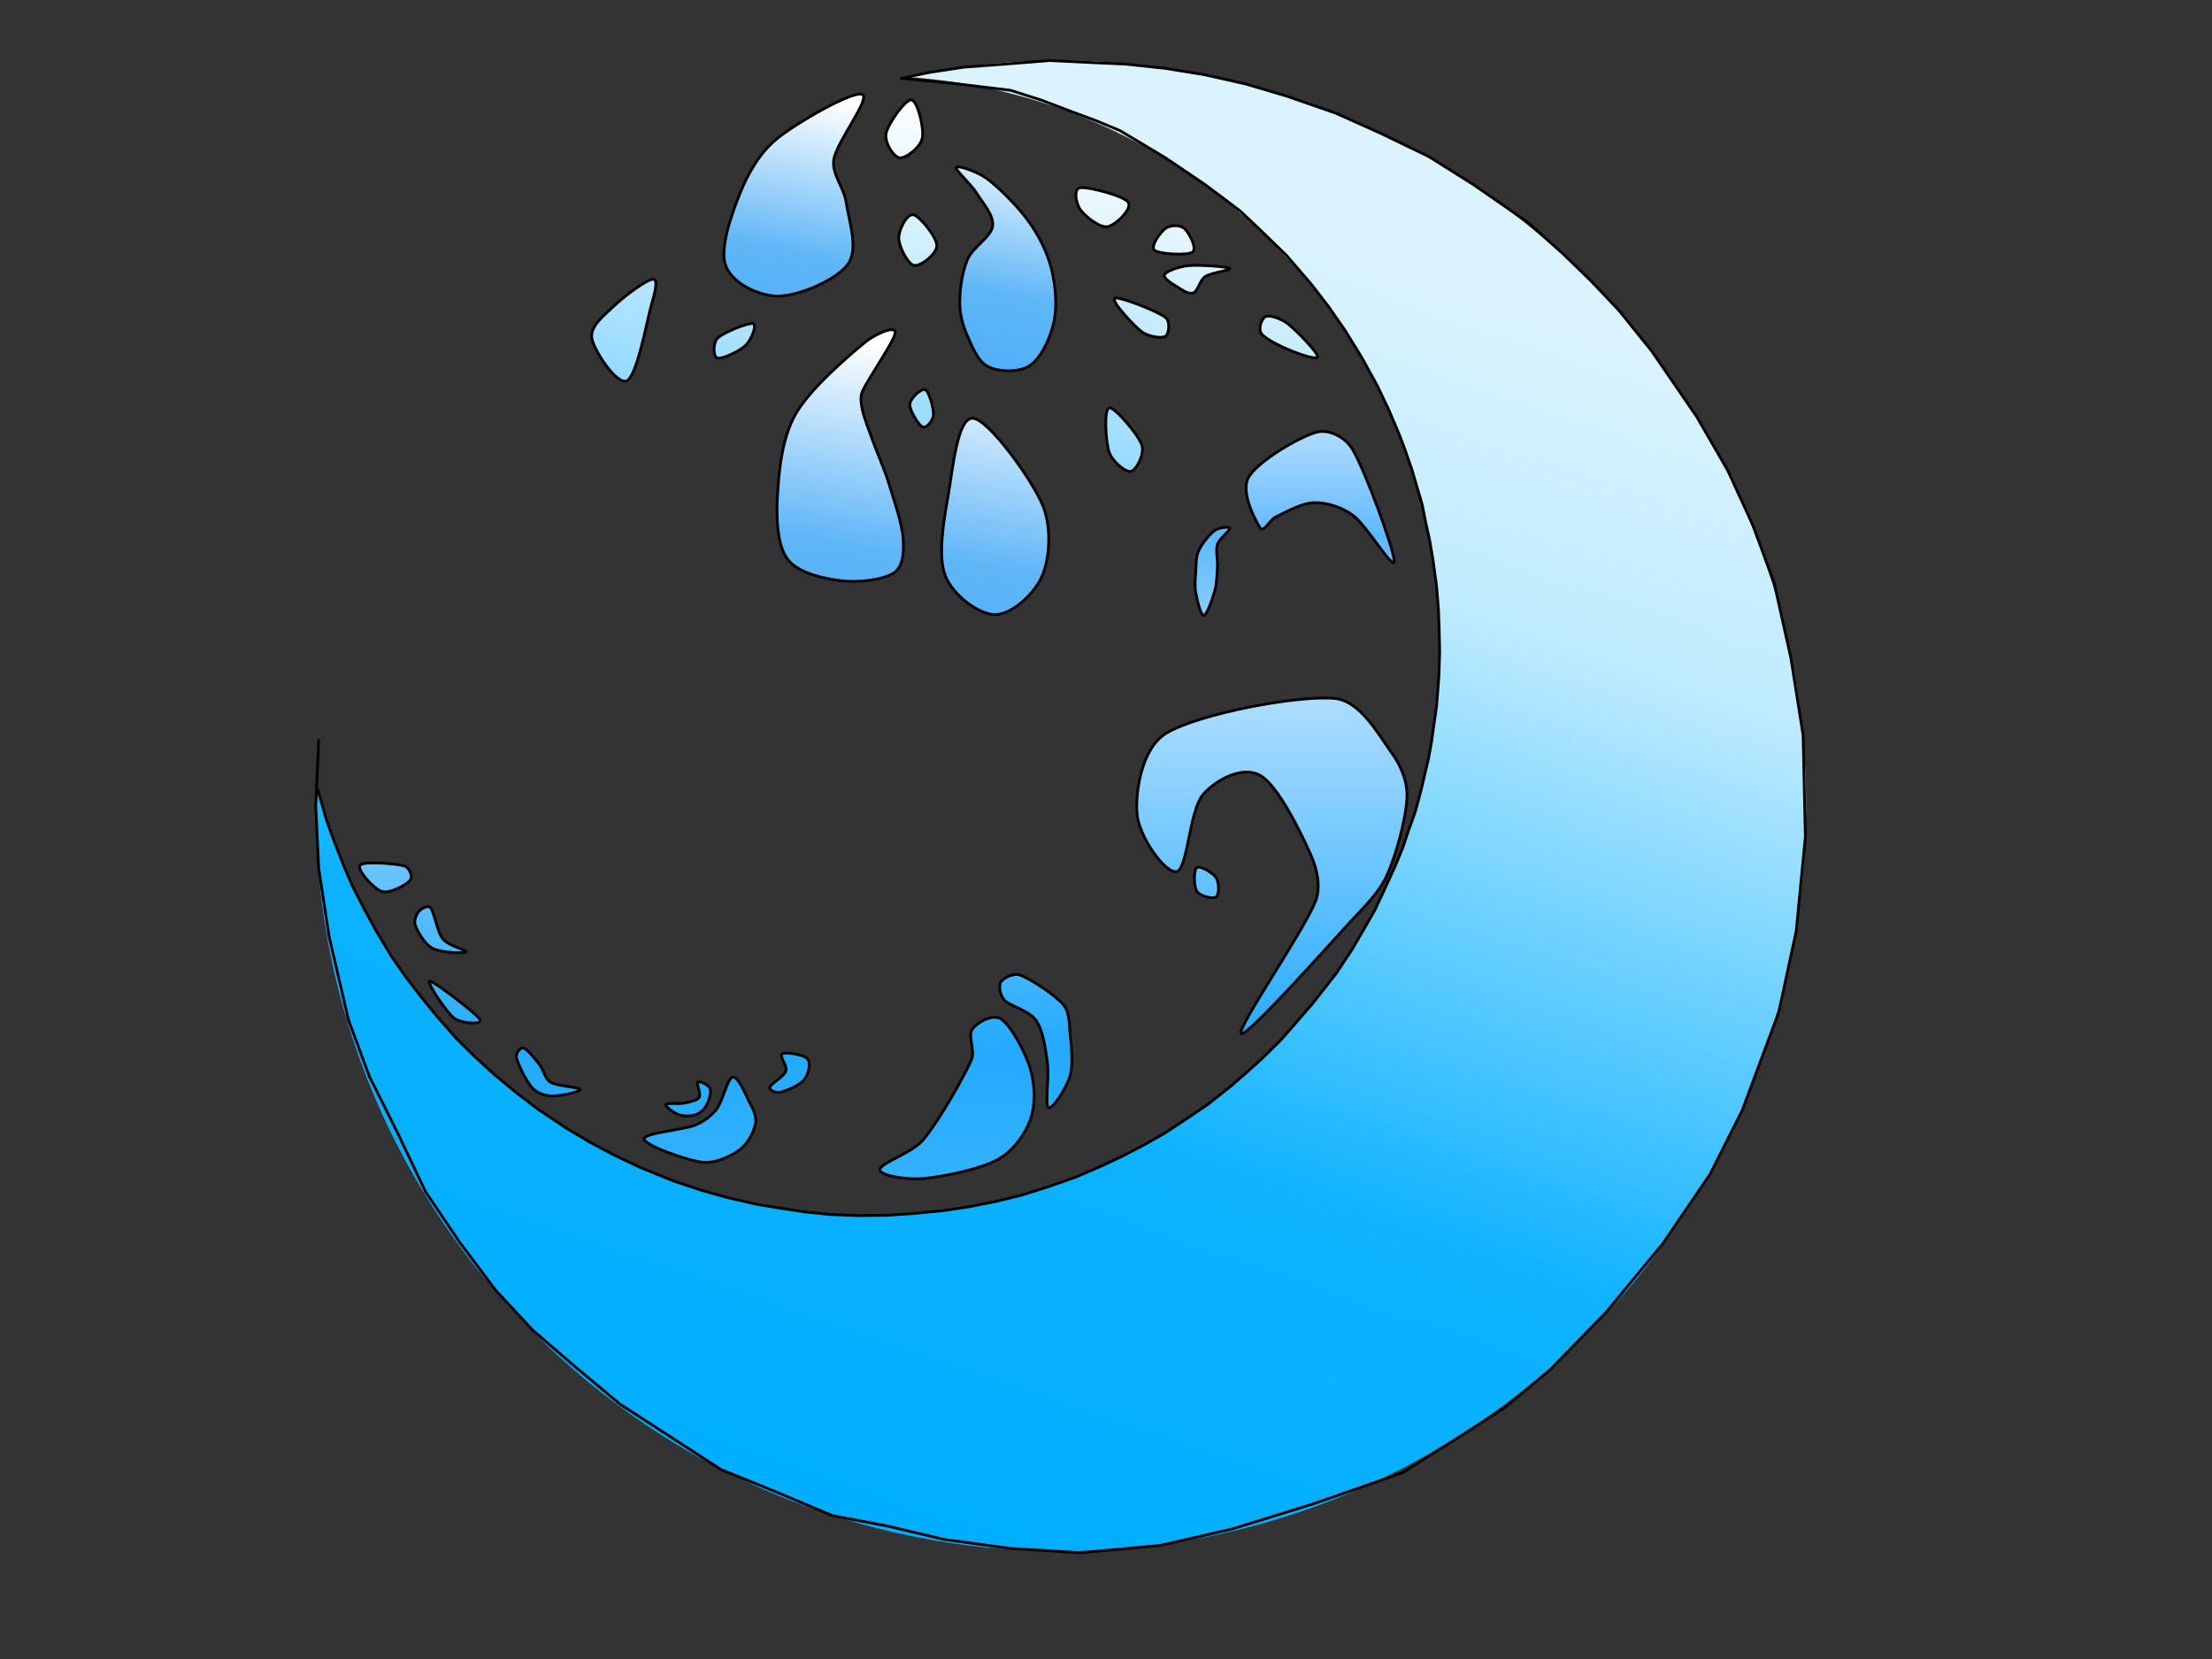 <?xml version="1.0" encoding="UTF-8" standalone="no"?>
<!DOCTYPE svg PUBLIC "-//W3C//DTD SVG 1.1//EN" "http://www.w3.org/Graphics/SVG/1.1/DTD/svg11.dtd">
<svg width="100%" height="100%" viewBox="0 0 800 600" version="1.1" xmlns="http://www.w3.org/2000/svg" xmlns:xlink="http://www.w3.org/1999/xlink" xml:space="preserve" xmlns:serif="http://www.serif.com/" style="fill-rule:evenodd;clip-rule:evenodd;stroke-linecap:round;stroke-linejoin:round;stroke-miterlimit:1.5;">
    <rect x="0" y="0" width="800" height="600" fill="#333333" stroke="none"/>
    <g>
        <path d="M327.359,27.802C345.521,23.935 364.359,21.9 383.668,21.9C532.432,21.9 653.21,142.678 653.21,291.442C653.21,440.206 532.432,560.983 383.668,560.983C234.904,560.983 114.127,440.206 114.127,291.442C114.127,288.392 114.178,285.354 114.279,282.329C136.258,372.452 217.589,439.43 314.441,439.43C428.143,439.43 520.455,347.118 520.455,233.416C520.455,124.058 435.061,34.486 327.359,27.802Z" style="fill:url(#_Linear1);"/>
        <path d="M115.261,267.801L114.187,291.431L115.261,313.988L119.02,338.693L126.002,368.768L133.521,389.177L143.725,409.585L153.929,431.068L166.282,449.328L179.171,466.514L192.598,481.015L208.173,494.441L224.285,507.868L242.545,519.683L260.805,531.498L280.676,539.554L301.085,548.147L320.956,551.907L341.364,556.74L364.995,559.963L390.774,561.574L419.775,558.889L445.554,552.981L475.093,543.851L507.317,532.573L527.725,519.683L544.374,508.942L560.486,495.515L580.894,474.57L601.303,449.865L618.489,424.623L630.116,401.525L643.315,366.053L649.639,336.63L652.939,302.671L652.114,265.824L647.714,238.051L641.665,210.897L633.965,189.999L624.891,170.201L613.617,150.678L597.394,127.03L585.501,112.25L575.327,101.526L565.428,91.902L552.504,80.353L532.72,66.669L516.811,56.673L499.354,48.225L483.022,40.904L465.177,34.71L450.395,30.345L435.33,26.966L421.392,24.714L406.891,23.165L394.08,22.602L379.578,21.898L363.669,23.165L348.605,24.291L335.688,26.263" style="fill:none;stroke:black;stroke-width:1px;"/>
        <path d="M335.688,26.263L325.971,28.328L346.049,30.321L365.511,32.67L376.584,36.193L387.154,40.22L396.213,43.575L405.105,47.266L421.345,56.978L435.435,66.481L441.381,70.895L448.528,76.323L455.211,82.611L465.227,92.318L474.16,102.694L480.414,110.786L486.392,119.393L492.44,129.186L498.075,139.408L502.335,148.341L506.115,157.275L508.084,162.473L510.558,169.619L512.482,176.107L514.406,182.704L515.616,188.916L517.045,195.348L518.309,202.797L519.519,211.703L520.234,220.444L520.508,227.976L520.673,236.016L520.399,244.482L519.574,255.23L517.65,268.823L516.55,274.705L514.076,285.288L511.822,293.699L509.403,300.393L507.204,306.935L504.456,313.532L500.25,322.726L497.061,329.488L492.773,336.91L488.962,343.446L483.207,352.122L474.543,363.161L463.449,375.915L456.511,382.776L450.354,388.318L444.9,393.024L436.643,399.566L428.726,404.887L421.25,409.824L413.641,414.134L406.077,418.059L398.38,421.71L389.188,425.668L378.71,429.34L369.298,432.287L359.765,434.596L350.177,436.487L341.733,437.763L330.958,438.851L321.15,439.511L310.771,439.643L300.304,439.247L290.87,438.279L281.942,436.916L273.497,435.509L262.975,433.09L254.003,430.583L243.679,427.141L231.716,422.304L221.974,417.697L213.068,412.936L204.976,408.142L194.344,401.017L186.295,394.86L178.83,388.67L171.397,381.853L165.031,375.552L158.06,367.658L152.408,360.709L146.493,352.99L141.743,346.14L135.96,336.553L131.671,328.647L127.493,320.544L124.525,313.65L120.841,304.249L118.104,296.695L114.849,285.315" style="fill:none;stroke:black;stroke-width:1px;"/>
    </g>
    <path d="M311.778,34.118C308.365,32.838 288.418,44.145 281.058,50.118C274.856,55.152 270.603,62.548 267.618,69.958C264.525,77.638 260.152,90.011 262.498,96.198C264.845,102.384 274.343,107.184 281.698,107.078C289.058,106.971 302.605,101.211 306.658,95.558C310.711,89.904 306.871,79.451 306.018,73.158C305.301,67.873 300.76,63.074 301.538,57.798C302.498,51.291 315.191,35.398 311.778,34.118Z" style="fill:url(#_Linear2);stroke:black;stroke-width:1px;"/>
    <path d="M356.943,64.608C361.312,67.885 368.207,74.712 372.098,80.173C375.783,85.346 378.788,91.301 380.29,97.376C381.792,103.452 382.406,110.825 381.109,116.628C379.816,122.413 376.467,129.53 372.507,132.192C368.548,134.855 361.175,134.513 357.352,132.602C353.529,130.69 351.277,124.683 349.57,120.724C347.969,117.01 347.051,112.888 347.112,108.845C347.181,104.34 348,98.196 349.98,93.69C351.959,89.184 358.445,85.771 358.991,81.812C359.537,77.852 355.441,73.483 353.256,69.933C351.166,66.537 345.269,61.4 345.884,60.512C346.498,59.625 353.798,62.25 356.943,64.608Z" style="fill:url(#_Linear3);stroke:black;stroke-width:1px;"/>
    <path d="M313.116,123.591C307.108,128.506 293.045,140.453 287.721,149.805C282.672,158.672 281.645,170.968 281.167,179.706C280.751,187.304 281.03,197.182 284.853,202.234C288.676,207.285 297.687,209.197 304.104,210.016C310.522,210.835 319.601,209.675 323.356,207.149C326.873,204.783 326.897,199.092 326.632,194.861C326.291,189.4 323.151,180.32 321.308,174.381C319.707,169.222 317.143,163.595 315.573,159.226C314.259,155.569 312.501,151.102 311.887,148.167C311.439,146.028 311.03,143.622 311.887,141.613C313.867,136.971 323.56,123.318 323.765,120.314C323.97,117.31 315.99,121.239 313.116,123.591Z" style="fill:url(#_Linear4);stroke:black;stroke-width:1px;"/>
    <path d="M351.912,151.285C346.246,150.785 344.579,169.785 342.912,179.285C341.246,188.785 339.079,201.118 341.912,208.285C344.707,215.354 354.079,222.285 359.912,222.285C365.746,222.285 374.079,214.952 376.912,208.285C379.746,201.618 380.393,190.222 376.912,182.285C372.746,172.785 357.579,151.785 351.912,151.285Z" style="fill:url(#_Linear5);stroke:black;stroke-width:1px;"/>
    <path d="M221.758,110.945C218.442,114.155 213.246,118.006 214.078,122.465C214.91,126.924 223.218,139.527 226.75,137.697C230.282,135.867 233.686,117.599 235.27,111.483C236.15,108.084 238.505,101.087 236.253,100.997C234.001,100.907 225.454,107.367 221.758,110.945Z" style="fill:url(#_Linear6);stroke:black;stroke-width:1px;"/>
    <path d="M330.296,77.65C328.003,77.213 324.999,83.111 325.054,86.17C325.108,89.228 328.33,95.563 330.624,96C332.918,96.437 338.871,91.849 338.816,88.791C338.762,85.733 332.59,78.087 330.296,77.65Z" style="fill:url(#_Linear7);stroke:black;stroke-width:1px;"/>
    <path d="M329.641,36.117C327.457,35.844 321.176,44.745 320.466,48.241C319.795,51.547 323.197,56.815 325.381,57.088C327.566,57.361 332.863,53.374 333.573,49.879C334.283,46.384 331.826,36.39 329.641,36.117Z" style="fill:url(#_Linear8);stroke:black;stroke-width:1px;"/>
    <path d="M272.297,117.053C270.604,116.616 261.648,120.221 259.518,122.296C257.797,123.973 257.825,129.068 259.518,129.505C261.211,129.942 267.546,126.993 269.676,124.918C271.655,122.989 273.99,117.49 272.297,117.053Z" style="fill:url(#_Linear9);stroke:black;stroke-width:1px;"/>
    <path d="M334.638,140.974C333.218,140.319 329.232,143.978 329.068,146.217C328.904,148.456 332.235,153.753 333.655,154.409C335.075,155.064 337.446,152.076 337.587,150.149C337.751,147.91 336.058,141.629 334.638,140.974Z" style="fill:url(#_Linear10);stroke:black;stroke-width:1px;"/>
    <path d="M390.671,67.901C388.079,68.293 389.171,73.616 390.671,75.766C392.31,78.114 397.607,82.429 400.502,81.992C403.396,81.555 409.677,75.493 408.038,73.144C406.4,70.796 393.566,67.465 390.671,67.901Z" style="fill:url(#_Linear11);stroke:black;stroke-width:1px;"/>
    <path d="M417.541,90.511C415.903,89.091 419.671,83.958 421.473,82.647C423.275,81.336 426.716,81.227 428.354,82.647C429.993,84.067 433.106,89.856 431.304,91.167C429.501,92.477 419.179,91.931 417.541,90.511Z" style="fill:url(#_Linear12);stroke:black;stroke-width:1px;"/>
    <path d="M401.157,147.527C399.191,147.964 399.846,159.761 401.157,163.584C402.287,166.879 407.055,170.902 409.021,170.465C410.987,170.028 414.065,164.205 412.954,160.962C411.643,157.139 403.123,147.091 401.157,147.527Z" style="fill:url(#_Linear13);stroke:black;stroke-width:1px;"/>
    <path d="M403.123,107.878C401.703,108.752 409.895,117.709 412.954,120.002C415.267,121.738 420.053,122.515 421.473,121.641C422.893,120.767 423.308,116.136 421.473,114.76C418.415,112.466 404.543,107.004 403.123,107.878Z" style="fill:url(#_Linear14);stroke:black;stroke-width:1px;"/>
    <path d="M476.523,128.85C476.305,127.211 468.823,119.456 465.71,117.053C463.523,115.365 459.429,113.831 457.846,114.432C456.262,115.033 454.934,118.93 456.207,120.658C457.736,122.733 463.635,125.518 467.021,126.884C470.02,128.093 476.742,130.488 476.523,128.85Z" style="fill:url(#_Linear15);stroke:black;stroke-width:1px;"/>
    <path d="M444.738,97.065C443.701,96.41 433.597,95.7 429.665,96.082C426.637,96.376 421.746,98.048 421.145,99.359C420.545,100.669 424.313,102.854 426.061,103.946C427.73,104.99 429.993,106.568 431.631,105.912C433.27,105.257 433.881,101.371 435.891,100.014C438.076,98.539 445.776,97.72 444.738,97.065Z" style="fill:url(#_Linear16);stroke:black;stroke-width:1px;"/>
    <path d="M232.939,412.002C233.365,414.242 248.299,419.682 254.059,420.322C258.752,420.844 264.299,418.189 267.499,415.842C270.508,413.636 272.725,409.229 273.259,406.242C273.769,403.386 271.996,400.518 270.699,397.922C269.312,395.149 266.859,389.069 264.939,389.602C263.019,390.136 261.419,398.242 259.179,401.122C257.214,403.648 254.455,405.657 251.499,406.882C247.125,408.696 232.512,409.762 232.939,412.002Z" style="fill:url(#_Linear17);stroke:black;stroke-width:1px;"/>
    <path d="M318.227,422.98C318.282,420.631 329.879,417.051 333.956,412.166C339.472,405.558 348.374,389.993 351.323,383.33C352.827,379.933 349.848,374.647 351.651,372.189C353.453,369.732 359.091,366.491 362.136,368.585C365.632,370.988 370.874,380.545 372.622,386.607C374.316,392.485 374.588,399.496 372.622,404.957C370.656,410.419 366.275,416.398 360.826,419.375C354.327,422.925 340.728,425.656 333.628,426.256C328.398,426.699 318.173,425.328 318.227,422.98Z" style="fill:url(#_Linear18);stroke:black;stroke-width:1px;"/>
    <path d="M448.889,373.828C446.759,372.626 471.554,336.745 475.759,325.987C477.797,320.773 476.37,314.4 474.121,309.275C470.789,301.684 462.27,284.098 455.771,280.439C449.45,276.881 439.881,281.843 435.127,287.321C430.102,293.11 429.611,314.026 425.624,315.173C421.637,316.32 411.807,302.558 411.206,294.202C410.606,285.846 413.061,270.257 422.02,265.038C433.925,258.102 469.096,251.385 482.64,252.587C492.106,253.426 498.915,266.294 503.284,272.247C506.636,276.814 509.064,282.642 508.855,288.304C508.582,295.676 505.032,309.002 501.646,316.484C498.727,322.934 493.332,327.986 488.539,333.196C479.746,342.753 451.019,375.029 448.889,373.828Z" style="fill:url(#_Linear19);stroke:black;stroke-width:1px;"/>
    <path d="M504.24,202.884C504.285,206.888 494.159,189.877 489.325,186.363C485.331,183.46 479.907,181.688 475.232,181.8C470.557,181.912 464.517,185.513 461.273,187.034C459.239,187.988 457.017,192.796 455.77,190.927C454.16,188.511 448.42,177.953 451.61,172.539C455.01,166.768 469.93,157.999 476.171,156.299C480.748,155.052 486.608,158.276 489.056,162.338C493.734,170.103 504.196,198.88 504.24,202.884Z" style="fill:url(#_Linear20);stroke:black;stroke-width:1px;"/>
    <path d="M130.225,312.888C128.859,314.417 135.085,321.462 138.089,322.391C141.093,323.319 146.882,319.988 148.247,318.459C149.49,317.066 148.064,313.767 146.281,313.216C143.277,312.287 131.59,311.359 130.225,312.888Z" style="fill:url(#_Linear21);stroke:black;stroke-width:1px;"/>
    <path d="M155.456,354.831C153.927,354.776 161.3,365.972 164.303,368.266C166.735,370.123 174.953,370.833 173.478,368.593C172.004,366.354 156.985,354.885 155.456,354.831Z" style="fill:url(#_Linear22);stroke:black;stroke-width:1px;"/>
    <path d="M186.782,382.487C187.306,384.89 190.408,391.181 192.549,393.497C194.279,395.368 197.081,396.303 199.627,396.381C202.511,396.468 209.938,394.851 209.851,394.021C209.763,393.191 201.549,392.885 199.103,391.4C196.989,390.116 196.7,387.052 195.171,385.108C193.554,383.055 190.802,379.516 189.403,379.079C188.036,378.652 186.477,381.087 186.782,382.487Z" style="fill:url(#_Linear23);stroke:black;stroke-width:1px;"/>
    <path d="M150.187,334.601C151.017,336.829 153.42,341.373 156.478,342.989C159.536,344.606 167.925,344.868 168.537,344.3C169.148,343.732 162.157,342.083 160.148,339.582C158.007,336.916 157.133,329.97 155.692,328.309C154.731,327.203 152.415,328.572 151.497,329.62C150.58,330.669 149.587,332.992 150.187,334.601Z" style="fill:url(#_Linear24);stroke:black;stroke-width:1px;"/>
    <path d="M278.44,393.19C278.79,391.923 283.465,389.432 284.207,387.423C284.95,385.413 281.586,381.874 282.897,381.131C284.207,380.388 290.761,381.393 292.072,382.966C293.382,384.539 292.399,388.586 290.761,390.568C289.101,392.578 284.164,394.588 282.11,395.025C280.772,395.309 278.091,394.457 278.44,393.19Z" style="fill:url(#_Linear25);stroke:black;stroke-width:1px;"/>
    <path d="M245.541,403.151C247.333,403.763 249.91,403.719 251.571,403.151C253.212,402.59 254.66,401.26 255.503,399.743C256.377,398.171 257.338,395.112 256.813,393.714C256.289,392.316 253.012,390.831 252.357,391.355C251.702,391.879 253.711,395.593 252.881,396.86C252.051,398.127 249.295,398.54 247.376,398.957C245.367,399.394 241.129,398.782 240.823,399.481C240.517,400.18 243.75,402.54 245.541,403.151Z" style="fill:url(#_Linear26);stroke:black;stroke-width:1px;"/>
    <path d="M432.859,313.744C431.698,314.563 431.698,320.571 432.859,322.346C434.019,324.121 438.662,325.213 439.822,324.394C440.983,323.574 440.983,319.205 439.822,317.43C438.662,315.655 434.019,312.925 432.859,313.744Z" style="fill:url(#_Linear27);stroke:black;stroke-width:1px;"/>
    <path d="M378.792,384.195C378.052,379.015 377.29,372.795 374.696,369.04C372.113,365.301 365.343,363.988 363.227,361.667C361.73,360.025 361.043,356.615 361.998,355.113C362.954,353.612 366.648,351.815 368.962,352.656C372.716,354.021 381.523,359.824 384.526,363.305C386.819,365.963 386.651,370.051 386.984,373.545C387.393,377.846 388.281,384.605 386.984,389.11C385.706,393.55 380.567,401.398 379.202,400.579C377.836,399.76 379.543,389.452 378.792,384.195Z" style="fill:url(#_Linear28);stroke:black;stroke-width:1px;"/>
    <path d="M439.266,191.898C437.387,193.252 434.635,196.704 433.499,199.238C432.417,201.651 432.625,204.612 432.45,207.102C432.285,209.455 432.018,211.86 432.45,214.18C432.931,216.758 434.198,222.612 435.334,222.568C436.47,222.525 438.436,216.845 439.266,213.918C440.082,211.04 440.14,207.845 440.314,205.005C440.481,202.301 439.572,199.194 440.314,196.878C441.056,194.565 444.946,191.941 444.771,191.111C444.596,190.281 440.769,190.814 439.266,191.898Z" style="fill:url(#_Linear29);stroke:black;stroke-width:1px;"/>
    <defs>
        <linearGradient id="_Linear1" x1="0" y1="0" x2="1" y2="0" gradientUnits="userSpaceOnUse" gradientTransform="matrix(-152.68,458.742,-458.742,-152.68,475.143,88.3)"><stop offset="0" style="stop-color:rgb(218,243,255);stop-opacity:1"/><stop offset="0.22" style="stop-color:rgb(191,235,255);stop-opacity:1"/><stop offset="0.68" style="stop-color:rgb(14,178,255);stop-opacity:1"/><stop offset="1" style="stop-color:rgb(0,174,255);stop-opacity:1"/></linearGradient>
        <linearGradient id="_Linear2" x1="0" y1="0" x2="1" y2="0" gradientUnits="userSpaceOnUse" gradientTransform="matrix(-42.598,218.316,-218.316,-42.598,310.538,37.563)"><stop offset="0" style="stop-color:white;stop-opacity:1"/><stop offset="0.26" style="stop-color:rgb(95,182,247);stop-opacity:1"/><stop offset="1" style="stop-color:rgb(0,146,255);stop-opacity:1"/></linearGradient>
        <linearGradient id="_Linear3" x1="0" y1="0" x2="1" y2="0" gradientUnits="userSpaceOnUse" gradientTransform="matrix(-42.598,218.316,-218.316,-42.598,310.538,37.563)"><stop offset="0" style="stop-color:white;stop-opacity:1"/><stop offset="0.26" style="stop-color:rgb(95,182,247);stop-opacity:1"/><stop offset="1" style="stop-color:rgb(0,146,255);stop-opacity:1"/></linearGradient>
        <linearGradient id="_Linear4" x1="0" y1="0" x2="1" y2="0" gradientUnits="userSpaceOnUse" gradientTransform="matrix(-45.056,282.06,-282.06,-45.056,333.066,125.94)"><stop offset="0" style="stop-color:white;stop-opacity:1"/><stop offset="0.26" style="stop-color:rgb(95,182,247);stop-opacity:1"/><stop offset="1" style="stop-color:rgb(0,146,255);stop-opacity:1"/></linearGradient>
        <linearGradient id="_Linear5" x1="0" y1="0" x2="1" y2="0" gradientUnits="userSpaceOnUse" gradientTransform="matrix(-45.056,282.06,-282.06,-45.056,333.066,125.94)"><stop offset="0" style="stop-color:white;stop-opacity:1"/><stop offset="0.26" style="stop-color:rgb(95,182,247);stop-opacity:1"/><stop offset="1" style="stop-color:rgb(0,146,255);stop-opacity:1"/></linearGradient>
        <linearGradient id="_Linear6" x1="0" y1="0" x2="1" y2="0" gradientUnits="userSpaceOnUse" gradientTransform="matrix(35.84,-182.027,182.027,35.84,292.9,216.258)"><stop offset="0" style="stop-color:rgb(92,198,255);stop-opacity:1"/><stop offset="1" style="stop-color:white;stop-opacity:1"/></linearGradient>
        <linearGradient id="_Linear7" x1="0" y1="0" x2="1" y2="0" gradientUnits="userSpaceOnUse" gradientTransform="matrix(35.84,-182.027,182.027,35.84,292.9,216.258)"><stop offset="0" style="stop-color:rgb(92,198,255);stop-opacity:1"/><stop offset="1" style="stop-color:white;stop-opacity:1"/></linearGradient>
        <linearGradient id="_Linear8" x1="0" y1="0" x2="1" y2="0" gradientUnits="userSpaceOnUse" gradientTransform="matrix(35.84,-182.027,182.027,35.84,292.9,216.258)"><stop offset="0" style="stop-color:rgb(92,198,255);stop-opacity:1"/><stop offset="1" style="stop-color:white;stop-opacity:1"/></linearGradient>
        <linearGradient id="_Linear9" x1="0" y1="0" x2="1" y2="0" gradientUnits="userSpaceOnUse" gradientTransform="matrix(35.84,-182.027,182.027,35.84,292.9,216.258)"><stop offset="0" style="stop-color:rgb(92,198,255);stop-opacity:1"/><stop offset="1" style="stop-color:white;stop-opacity:1"/></linearGradient>
        <linearGradient id="_Linear10" x1="0" y1="0" x2="1" y2="0" gradientUnits="userSpaceOnUse" gradientTransform="matrix(35.84,-182.027,182.027,35.84,292.9,216.258)"><stop offset="0" style="stop-color:rgb(92,198,255);stop-opacity:1"/><stop offset="1" style="stop-color:white;stop-opacity:1"/></linearGradient>
        <linearGradient id="_Linear11" x1="0" y1="0" x2="1" y2="0" gradientUnits="userSpaceOnUse" gradientTransform="matrix(35.84,-182.027,182.027,35.84,292.9,216.258)"><stop offset="0" style="stop-color:rgb(92,198,255);stop-opacity:1"/><stop offset="1" style="stop-color:white;stop-opacity:1"/></linearGradient>
        <linearGradient id="_Linear12" x1="0" y1="0" x2="1" y2="0" gradientUnits="userSpaceOnUse" gradientTransform="matrix(35.84,-182.027,182.027,35.84,292.9,216.258)"><stop offset="0" style="stop-color:rgb(92,198,255);stop-opacity:1"/><stop offset="1" style="stop-color:white;stop-opacity:1"/></linearGradient>
        <linearGradient id="_Linear13" x1="0" y1="0" x2="1" y2="0" gradientUnits="userSpaceOnUse" gradientTransform="matrix(35.84,-182.027,182.027,35.84,292.9,216.258)"><stop offset="0" style="stop-color:rgb(92,198,255);stop-opacity:1"/><stop offset="1" style="stop-color:white;stop-opacity:1"/></linearGradient>
        <linearGradient id="_Linear14" x1="0" y1="0" x2="1" y2="0" gradientUnits="userSpaceOnUse" gradientTransform="matrix(35.84,-182.027,182.027,35.84,292.9,216.258)"><stop offset="0" style="stop-color:rgb(92,198,255);stop-opacity:1"/><stop offset="1" style="stop-color:white;stop-opacity:1"/></linearGradient>
        <linearGradient id="_Linear15" x1="0" y1="0" x2="1" y2="0" gradientUnits="userSpaceOnUse" gradientTransform="matrix(35.84,-182.027,182.027,35.84,292.9,216.258)"><stop offset="0" style="stop-color:rgb(92,198,255);stop-opacity:1"/><stop offset="1" style="stop-color:white;stop-opacity:1"/></linearGradient>
        <linearGradient id="_Linear16" x1="0" y1="0" x2="1" y2="0" gradientUnits="userSpaceOnUse" gradientTransform="matrix(35.84,-182.027,182.027,35.84,292.9,216.258)"><stop offset="0" style="stop-color:rgb(92,198,255);stop-opacity:1"/><stop offset="1" style="stop-color:white;stop-opacity:1"/></linearGradient>
        <linearGradient id="_Linear17" x1="0" y1="0" x2="1" y2="0" gradientUnits="userSpaceOnUse" gradientTransform="matrix(-0.64,325.135,-325.135,-0.64,457.524,132.553)"><stop offset="0" style="stop-color:rgb(227,241,255);stop-opacity:1"/><stop offset="0.19" style="stop-color:rgb(93,185,255);stop-opacity:1"/><stop offset="0.36" style="stop-color:rgb(176,222,255);stop-opacity:1"/><stop offset="0.76" style="stop-color:rgb(35,170,255);stop-opacity:1"/><stop offset="1" style="stop-color:rgb(62,183,255);stop-opacity:1"/></linearGradient>
        <linearGradient id="_Linear18" x1="0" y1="0" x2="1" y2="0" gradientUnits="userSpaceOnUse" gradientTransform="matrix(-0.64,325.135,-325.135,-0.64,457.524,132.553)"><stop offset="0" style="stop-color:rgb(227,241,255);stop-opacity:1"/><stop offset="0.19" style="stop-color:rgb(93,185,255);stop-opacity:1"/><stop offset="0.36" style="stop-color:rgb(176,222,255);stop-opacity:1"/><stop offset="0.76" style="stop-color:rgb(35,170,255);stop-opacity:1"/><stop offset="1" style="stop-color:rgb(62,183,255);stop-opacity:1"/></linearGradient>
        <linearGradient id="_Linear19" x1="0" y1="0" x2="1" y2="0" gradientUnits="userSpaceOnUse" gradientTransform="matrix(-0.64,325.135,-325.135,-0.64,457.524,132.553)"><stop offset="0" style="stop-color:rgb(227,241,255);stop-opacity:1"/><stop offset="0.19" style="stop-color:rgb(93,185,255);stop-opacity:1"/><stop offset="0.36" style="stop-color:rgb(176,222,255);stop-opacity:1"/><stop offset="0.76" style="stop-color:rgb(35,170,255);stop-opacity:1"/><stop offset="1" style="stop-color:rgb(62,183,255);stop-opacity:1"/></linearGradient>
        <linearGradient id="_Linear20" x1="0" y1="0" x2="1" y2="0" gradientUnits="userSpaceOnUse" gradientTransform="matrix(-0.64,325.135,-325.135,-0.64,457.524,132.553)"><stop offset="0" style="stop-color:rgb(227,241,255);stop-opacity:1"/><stop offset="0.19" style="stop-color:rgb(93,185,255);stop-opacity:1"/><stop offset="0.36" style="stop-color:rgb(176,222,255);stop-opacity:1"/><stop offset="0.76" style="stop-color:rgb(35,170,255);stop-opacity:1"/><stop offset="1" style="stop-color:rgb(62,183,255);stop-opacity:1"/></linearGradient>
        <linearGradient id="_Linear21" x1="0" y1="0" x2="1" y2="0" gradientUnits="userSpaceOnUse" gradientTransform="matrix(-0.64,325.135,-325.135,-0.64,457.524,132.553)"><stop offset="0" style="stop-color:rgb(227,241,255);stop-opacity:1"/><stop offset="0.19" style="stop-color:rgb(93,185,255);stop-opacity:1"/><stop offset="0.36" style="stop-color:rgb(176,222,255);stop-opacity:1"/><stop offset="0.76" style="stop-color:rgb(35,170,255);stop-opacity:1"/><stop offset="1" style="stop-color:rgb(62,183,255);stop-opacity:1"/></linearGradient>
        <linearGradient id="_Linear22" x1="0" y1="0" x2="1" y2="0" gradientUnits="userSpaceOnUse" gradientTransform="matrix(-0.64,325.135,-325.135,-0.64,457.524,132.553)"><stop offset="0" style="stop-color:rgb(227,241,255);stop-opacity:1"/><stop offset="0.19" style="stop-color:rgb(93,185,255);stop-opacity:1"/><stop offset="0.36" style="stop-color:rgb(176,222,255);stop-opacity:1"/><stop offset="0.76" style="stop-color:rgb(35,170,255);stop-opacity:1"/><stop offset="1" style="stop-color:rgb(62,183,255);stop-opacity:1"/></linearGradient>
        <linearGradient id="_Linear23" x1="0" y1="0" x2="1" y2="0" gradientUnits="userSpaceOnUse" gradientTransform="matrix(-0.64,325.135,-325.135,-0.64,457.524,132.553)"><stop offset="0" style="stop-color:rgb(227,241,255);stop-opacity:1"/><stop offset="0.19" style="stop-color:rgb(93,185,255);stop-opacity:1"/><stop offset="0.36" style="stop-color:rgb(176,222,255);stop-opacity:1"/><stop offset="0.76" style="stop-color:rgb(35,170,255);stop-opacity:1"/><stop offset="1" style="stop-color:rgb(62,183,255);stop-opacity:1"/></linearGradient>
        <linearGradient id="_Linear24" x1="0" y1="0" x2="1" y2="0" gradientUnits="userSpaceOnUse" gradientTransform="matrix(-0.64,325.135,-325.135,-0.64,457.524,132.553)"><stop offset="0" style="stop-color:rgb(227,241,255);stop-opacity:1"/><stop offset="0.19" style="stop-color:rgb(93,185,255);stop-opacity:1"/><stop offset="0.36" style="stop-color:rgb(176,222,255);stop-opacity:1"/><stop offset="0.76" style="stop-color:rgb(35,170,255);stop-opacity:1"/><stop offset="1" style="stop-color:rgb(62,183,255);stop-opacity:1"/></linearGradient>
        <linearGradient id="_Linear25" x1="0" y1="0" x2="1" y2="0" gradientUnits="userSpaceOnUse" gradientTransform="matrix(-0.64,325.135,-325.135,-0.64,457.524,132.553)"><stop offset="0" style="stop-color:rgb(227,241,255);stop-opacity:1"/><stop offset="0.19" style="stop-color:rgb(93,185,255);stop-opacity:1"/><stop offset="0.36" style="stop-color:rgb(176,222,255);stop-opacity:1"/><stop offset="0.76" style="stop-color:rgb(35,170,255);stop-opacity:1"/><stop offset="1" style="stop-color:rgb(62,183,255);stop-opacity:1"/></linearGradient>
        <linearGradient id="_Linear26" x1="0" y1="0" x2="1" y2="0" gradientUnits="userSpaceOnUse" gradientTransform="matrix(-0.64,325.135,-325.135,-0.64,457.524,132.553)"><stop offset="0" style="stop-color:rgb(227,241,255);stop-opacity:1"/><stop offset="0.19" style="stop-color:rgb(93,185,255);stop-opacity:1"/><stop offset="0.36" style="stop-color:rgb(176,222,255);stop-opacity:1"/><stop offset="0.76" style="stop-color:rgb(35,170,255);stop-opacity:1"/><stop offset="1" style="stop-color:rgb(62,183,255);stop-opacity:1"/></linearGradient>
        <linearGradient id="_Linear27" x1="0" y1="0" x2="1" y2="0" gradientUnits="userSpaceOnUse" gradientTransform="matrix(-0.64,325.135,-325.135,-0.64,457.524,132.553)"><stop offset="0" style="stop-color:rgb(227,241,255);stop-opacity:1"/><stop offset="0.19" style="stop-color:rgb(93,185,255);stop-opacity:1"/><stop offset="0.36" style="stop-color:rgb(176,222,255);stop-opacity:1"/><stop offset="0.76" style="stop-color:rgb(35,170,255);stop-opacity:1"/><stop offset="1" style="stop-color:rgb(62,183,255);stop-opacity:1"/></linearGradient>
        <linearGradient id="_Linear28" x1="0" y1="0" x2="1" y2="0" gradientUnits="userSpaceOnUse" gradientTransform="matrix(-0.64,325.135,-325.135,-0.64,457.524,132.553)"><stop offset="0" style="stop-color:rgb(227,241,255);stop-opacity:1"/><stop offset="0.19" style="stop-color:rgb(93,185,255);stop-opacity:1"/><stop offset="0.36" style="stop-color:rgb(176,222,255);stop-opacity:1"/><stop offset="0.76" style="stop-color:rgb(35,170,255);stop-opacity:1"/><stop offset="1" style="stop-color:rgb(62,183,255);stop-opacity:1"/></linearGradient>
        <linearGradient id="_Linear29" x1="0" y1="0" x2="1" y2="0" gradientUnits="userSpaceOnUse" gradientTransform="matrix(-0.64,325.135,-325.135,-0.64,457.524,132.553)"><stop offset="0" style="stop-color:rgb(227,241,255);stop-opacity:1"/><stop offset="0.19" style="stop-color:rgb(93,185,255);stop-opacity:1"/><stop offset="0.36" style="stop-color:rgb(176,222,255);stop-opacity:1"/><stop offset="0.76" style="stop-color:rgb(35,170,255);stop-opacity:1"/><stop offset="1" style="stop-color:rgb(62,183,255);stop-opacity:1"/></linearGradient>
    </defs>
</svg>
